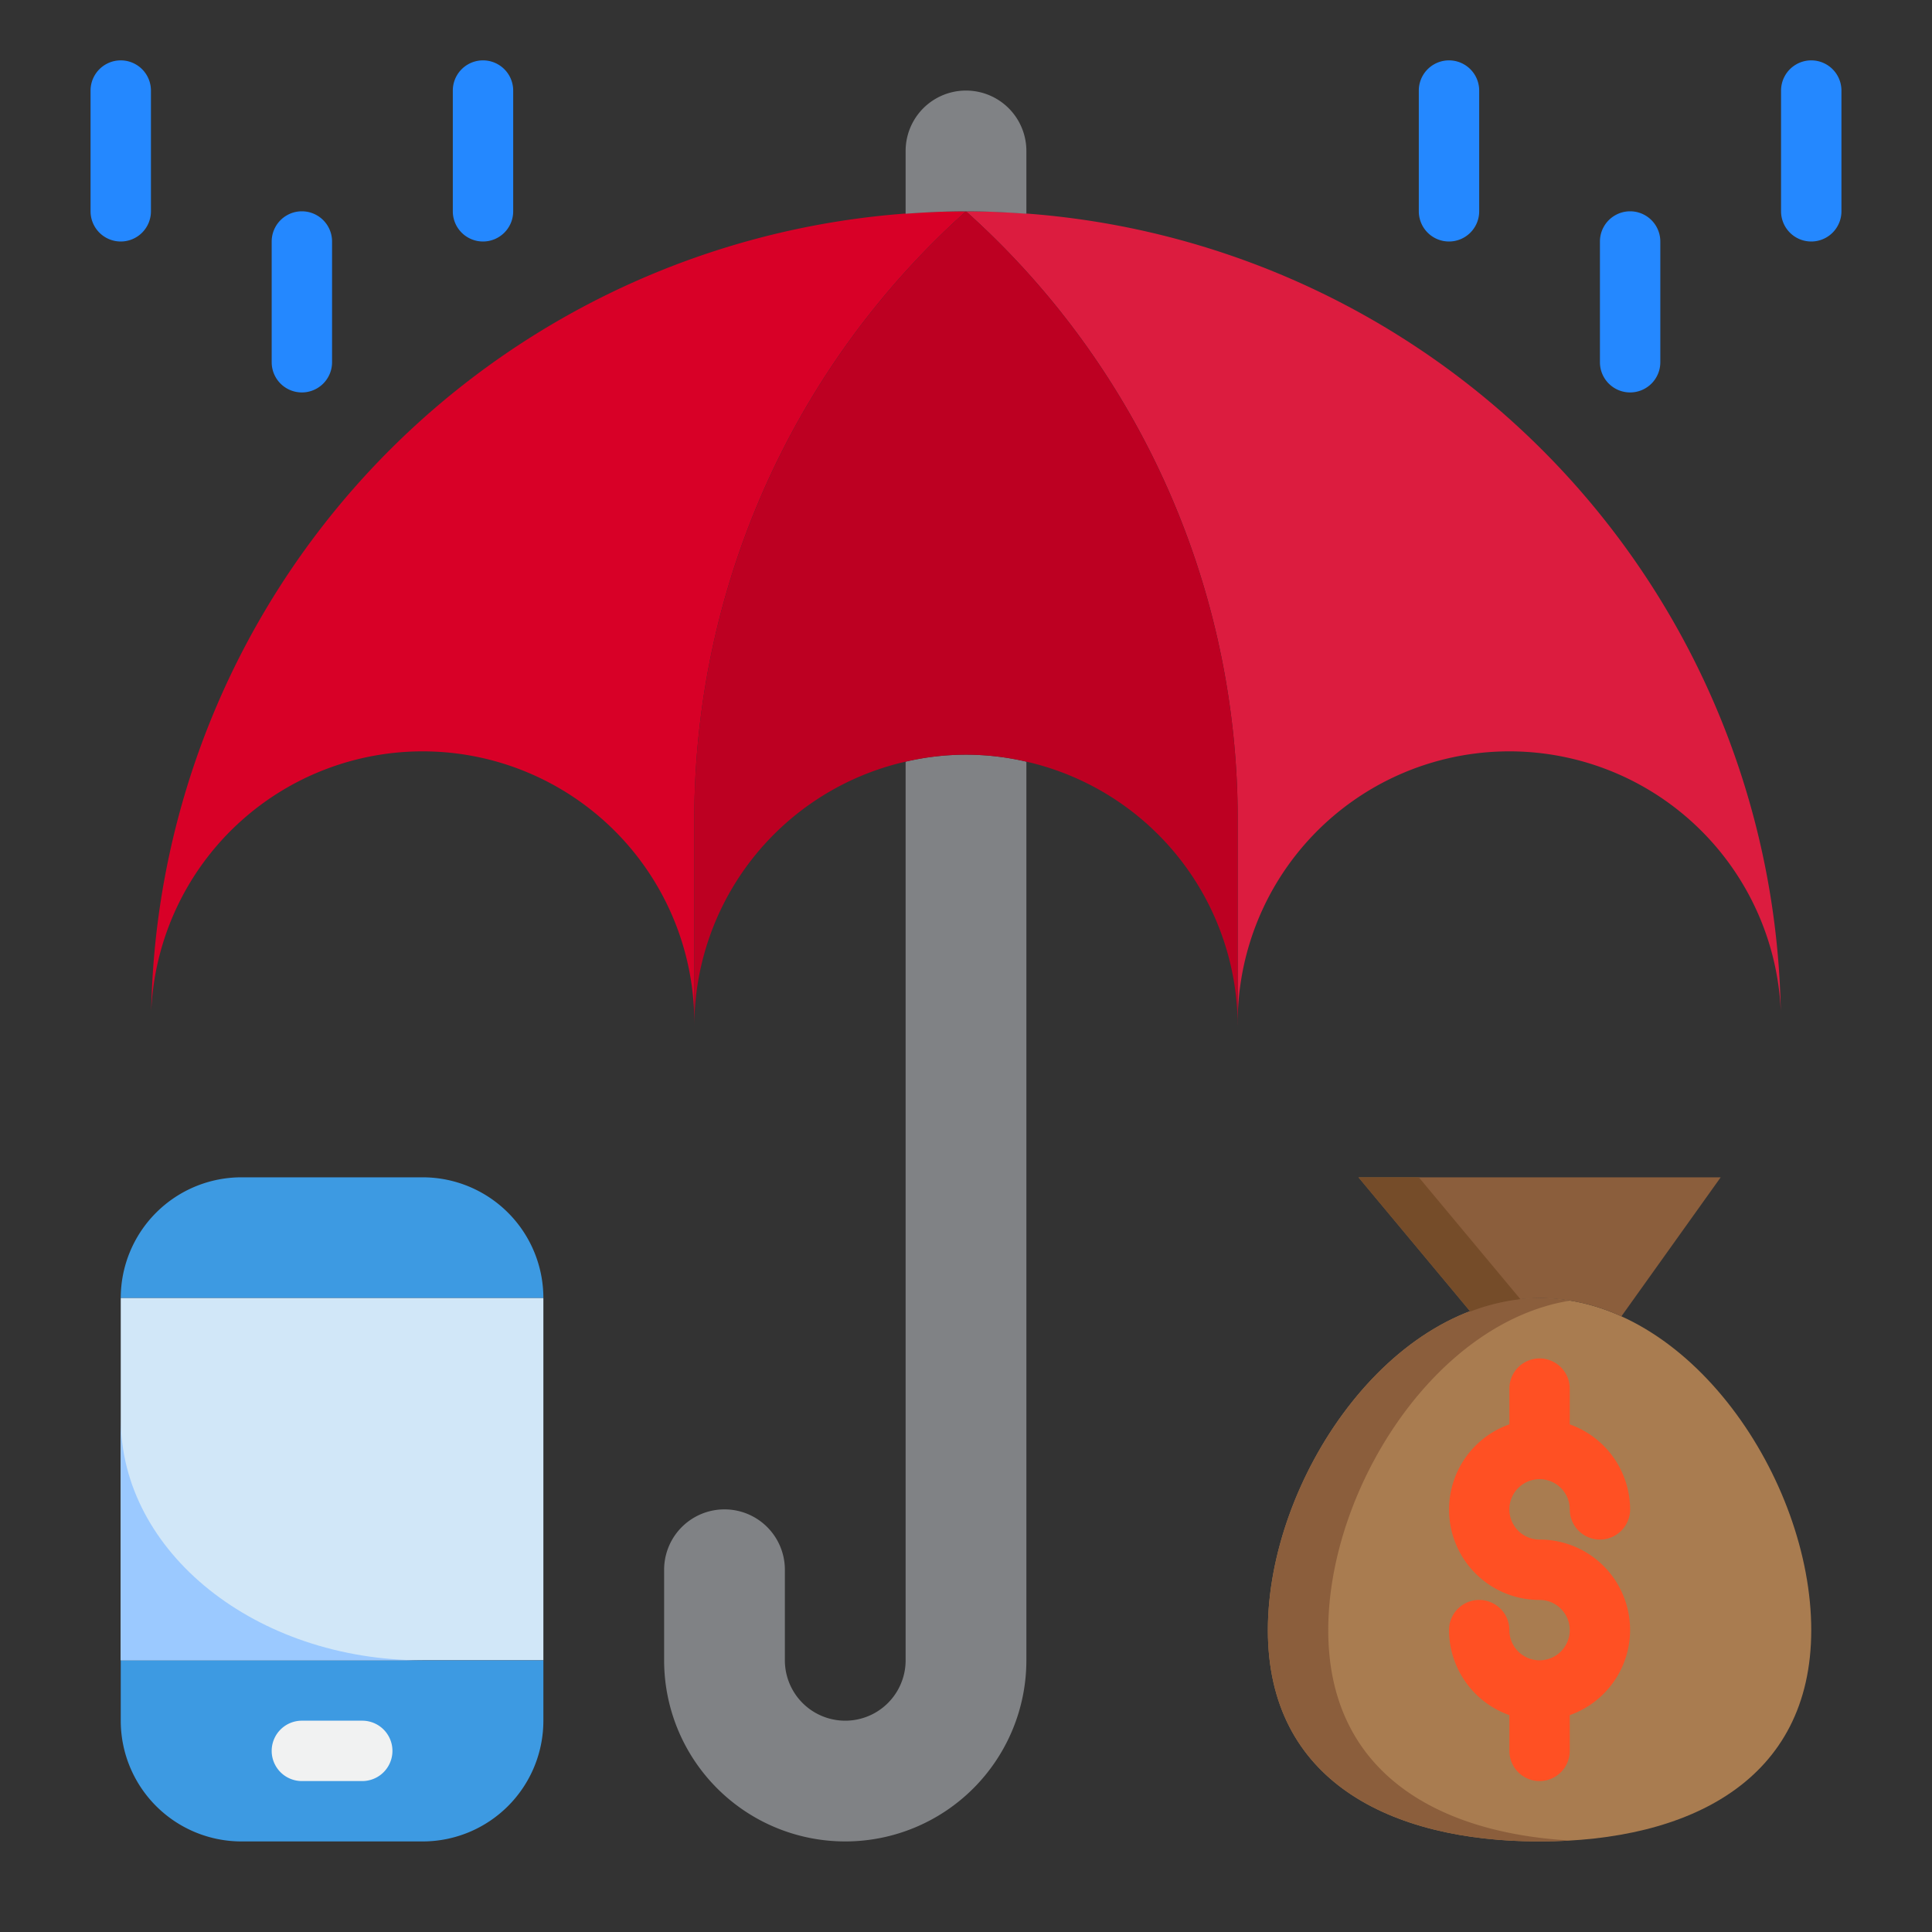 <svg height="512" viewBox="0 0 64 64" width="512" xmlns="http://www.w3.org/2000/svg"><rect x="0" y="0" width="64" height="64" fill="#333333" stroke="none"/><path d="m30 25.231v29.769a2 2 0 0 1 -4 0v-3a2 2 0 0 0 -4 0v3a6 6 0 0 0 12 0v-29.769a8.774 8.774 0 0 0 -4 0z" fill="#808285"/><path d="m32 7a27.028 27.028 0 0 1 9 20v7a9 9 0 0 1 17.99-.52 26.991 26.991 0 0 0 -26.99-26.48z" fill="#dc1c3f"/><path d="m32 7a26.991 26.991 0 0 0 -26.99 26.48 9 9 0 0 1 17.99.52v-7a27.028 27.028 0 0 1 9-20z" fill="#d80027"/><path d="m32 7a27.028 27.028 0 0 0 -9 20v7a9 9 0 0 1 7-8.769 8.774 8.774 0 0 1 4 0 9 9 0 0 1 7 8.769v-7a27.028 27.028 0 0 0 -9-20z" fill="#bd0022"/><path d="m51 43c-4.971 0-9 6.029-9 11s4.029 7 9 7 9-2.029 9-7-4.029-11-9-11z" fill="#a97c50"/><path d="m44 54c0-4.632 3.5-10.179 8-10.913a6.164 6.164 0 0 0 -1-.087c-4.971 0-9 6.029-9 11s4.029 7 9 7c.338 0 .671-.011 1-.031-4.5-.261-8-2.337-8-6.969z" fill="#8b5e3c"/><path d="m18 43a4 4 0 0 0 -4-4h-6a4 4 0 0 0 -4 4z" fill="#3d9ae2"/><path d="m4 43h14v12h-14z" fill="#d1e7f8"/><path d="m4 55v2a4 4 0 0 0 4 4h6a4 4 0 0 0 4-4v-2z" fill="#3d9ae2"/><path d="m53.71 43.607 3.29-4.607h-12l3.706 4.447a6.435 6.435 0 0 1 2.294-.447 6.549 6.549 0 0 1 2.71.607z" fill="#8b5e3c"/><path d="m47 39h-2l3.706 4.447a6.8 6.8 0 0 1 1.659-.41z" fill="#754c29"/><path d="m34 7.081v-2.081a2 2 0 0 0 -4 0v2.081c.661-.048 1.327-.081 2-.081s1.339.033 2 .081z" fill="#808285"/><path d="m4 47v8h10c-5.527 0-10-3.578-10-8z" fill="#9bc9ff"/><path d="m51 49a1 1 0 0 1 1 1 1 1 0 0 0 2 0 3 3 0 0 0 -2-2.816v-1.184a1 1 0 0 0 -2 0v1.184a2.993 2.993 0 0 0 1 5.816 1 1 0 1 1 -1 1 1 1 0 0 0 -2 0 3 3 0 0 0 2 2.816v1.184a1 1 0 0 0 2 0v-1.184a2.993 2.993 0 0 0 -1-5.816 1 1 0 0 1 0-2z" fill="#ff5023"/><path d="m12 59h-2a1 1 0 0 1 0-2h2a1 1 0 0 1 0 2z" fill="#f1f2f2"/><g fill="#2488ff"><path d="m60 8a1 1 0 0 1 -1-1v-4a1 1 0 0 1 2 0v4a1 1 0 0 1 -1 1z"/><path d="m54 13a1 1 0 0 1 -1-1v-4a1 1 0 0 1 2 0v4a1 1 0 0 1 -1 1z"/><path d="m48 8a1 1 0 0 1 -1-1v-4a1 1 0 0 1 2 0v4a1 1 0 0 1 -1 1z"/><path d="m4 8a1 1 0 0 1 -1-1v-4a1 1 0 0 1 2 0v4a1 1 0 0 1 -1 1z"/><path d="m10 13a1 1 0 0 1 -1-1v-4a1 1 0 0 1 2 0v4a1 1 0 0 1 -1 1z"/><path d="m16 8a1 1 0 0 1 -1-1v-4a1 1 0 0 1 2 0v4a1 1 0 0 1 -1 1z"/></g></svg>